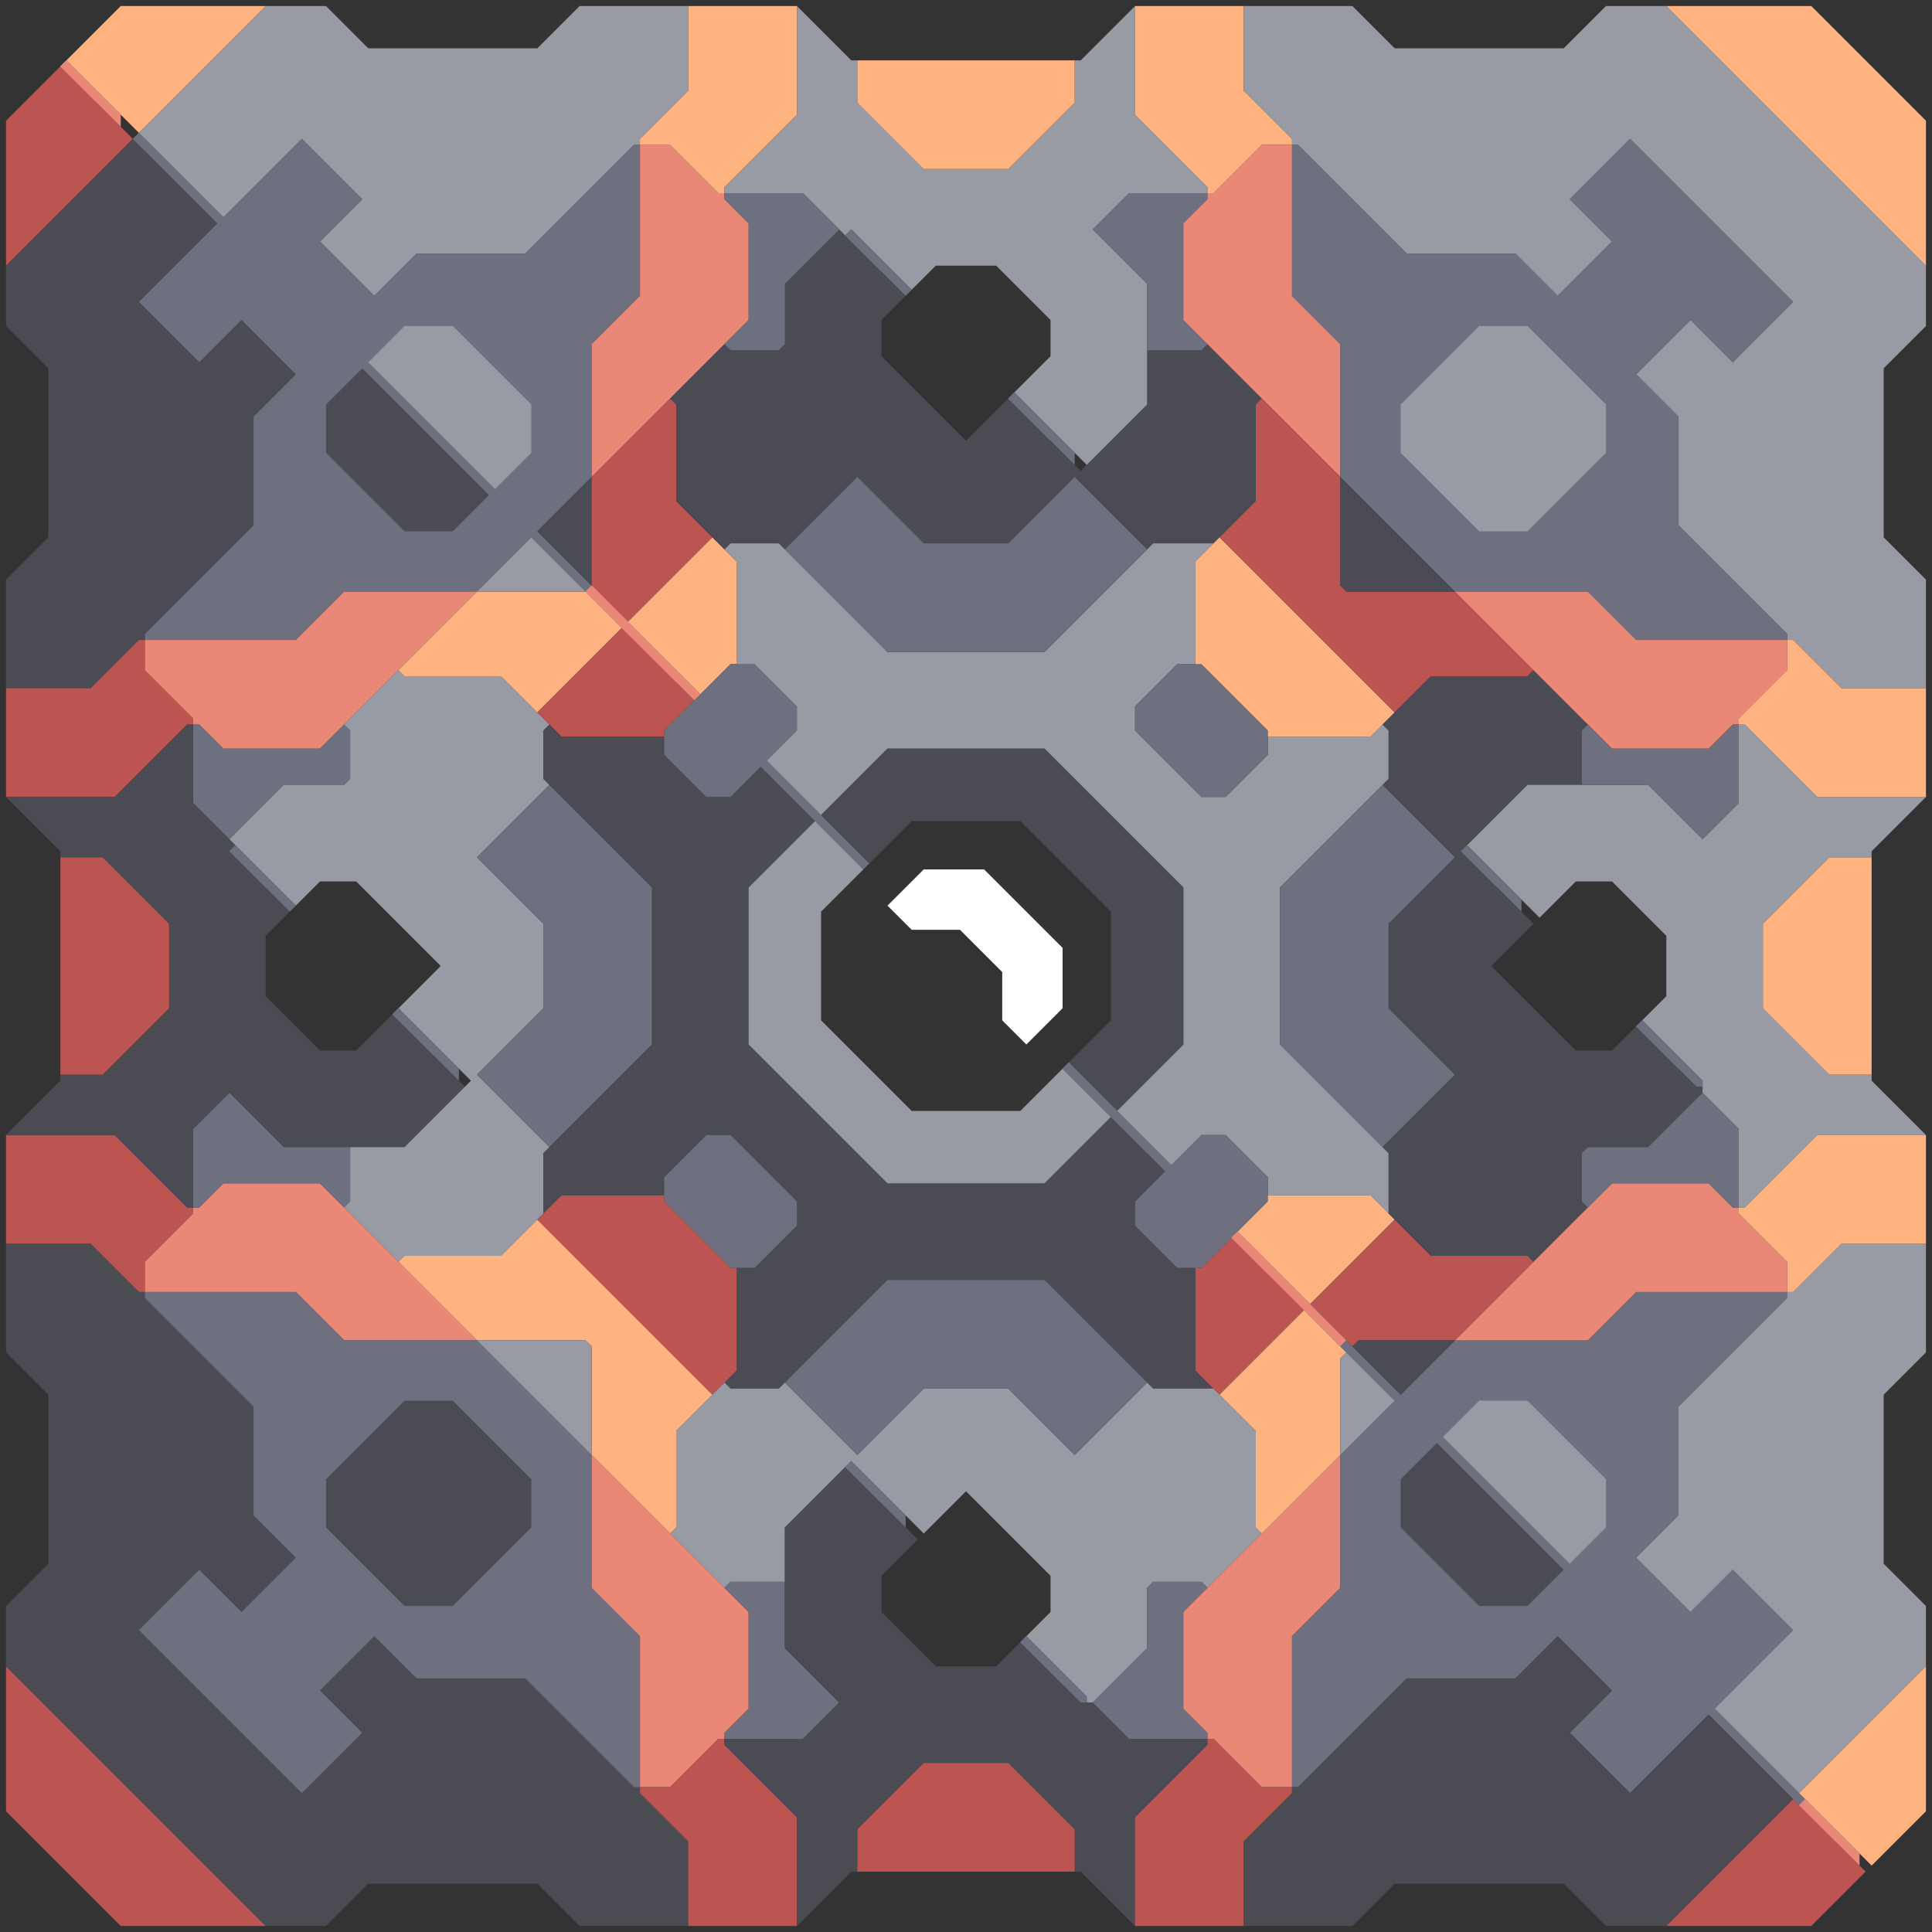 <svg xmlns="http://www.w3.org/2000/svg" width="160" height="160" style="fill-opacity:1;color-rendering:auto;color-interpolation:auto;text-rendering:auto;stroke:#000;stroke-linecap:square;stroke-miterlimit:10;shape-rendering:auto;stroke-opacity:1;fill:#000;stroke-dasharray:none;font-weight:400;stroke-width:1;font-family:&quot;Dialog&quot;;font-style:normal;stroke-linejoin:miter;font-size:12px;stroke-dashoffset:0;image-rendering:auto">
    <rect width="100%" height="100%" fill="#333333" stroke="none"/>
    <g style="stroke-linecap:round;fill:#bc5452;stroke:#bc5452">
        <path stroke="none" d="M.5 22V10L5 5.5l6 6Z" style="stroke:none"/>
    </g>
    <g stroke="none" style="stroke-linecap:round;fill:#4a4b53;stroke:#4a4b53">
        <path d="M.5 27v-5L11 11.5l7 7-6.5 6.5 5 5 3.5-3.5 4.5 4.5-3.5 3.5v9l-9 9v.5h-.5l-4 4h-7v-9L4 44.5v-14Z" style="stroke:none"/>
        <path d="M.5 66v-9h7l4-4h.5v2.5l4 4v.5h-.5l-6 6Zm0 37v-9h9l6 6h.5v.5l-4 4v2.5h-.5l-4-4Z" style="fill:#bc5452;stroke:none"/>
        <path d="M.5 112v-9h7l4 4h.5v.5l9 9v9l3.5 3.5-4.5 4.5-3.5-3.5-5 5L25 148.5l5-5-3.5-3.5 4.5-4.5 3.5 3.5h9l9 9h.5v.5l4 4v7h-9l-3.5-3.5h-14l-3.5 3.5h-5L.5 138v-5l3.5-3.5v-14Z" style="stroke:none"/>
        <path d="M22 159.5H10L.5 150v-12Z" style="fill:#bc5452;stroke:none"/>
        <path d="M.5 66h9l6-6h.5v6.5l3.5 3.5-.5.5 5 5-2 2v5l4.5 4.5h3l3-3 6 6-5 5h-10L19 90.5l-3 3v6.5h-.5l-6-6h-9L5 89.5V89h3.5l5.5-5.5v-7L8.5 71H5v-.5Z" style="stroke:none"/>
        <path d="m6 6.5-1-1 .5-.5.5.5Z" style="fill:#ea8878;stroke:none"/>
        <path d="M5 89V71h3.5l5.5 5.5v7L8.5 89Z" style="fill:#bc5452;stroke:none"/>
        <path d="M5.5 5 10 .5h12L11.5 11Z" style="fill:#feb380;stroke:none"/>
        <path d="m8 8.5-3-3 .5-.5L8 7.5Z" style="fill:#ea8878;stroke:none"/>
        <path d="m10 10.5-5-5 .5-.5L10 9.5Z" style="fill:#ea8878;stroke:none"/>
        <path d="m12 12.5-1-1 .5-.5.5.5Z" style="fill:#6e7080;stroke:none"/>
        <path d="M11.5 11 22 .5h5L30.5 4h14L48 .5h9v7l-4 4v.5h-.5l-9 9h-9L31 24.5 26.5 20l3.5-3.5-5-5-6.5 6.5Z" style="fill:#989aa4;stroke:none"/>
        <path d="m11.5 25 6.5-6.5-7-7 .5-.5 7 7 6.5-6.5 5 5-3.5 3.5 4.5 4.5 3.5-3.5h9l9-9h.5v12.5l-4 4v11L44.5 44l4.5 4.5-.5.5-4.5-4.5-4.5 4.5h-11l-4 4H12v-.5l9-9v-9l3.5-3.5-4.5-4.5-3.5 3.5Z" style="fill:#6e7080;stroke:none"/>
        <path d="M12 55.5V53h12.5l4-4h11l-13 13h-8l-2-2H16v-.5Zm0 51.5v-2.5l4-4v-.5h.5l2-2h8l13 13h-11l-4-4Z" style="fill:#ea8878;stroke:none"/>
        <path d="M12 107.5v-.5h12.5l4 4h11l9.5 9.5v11l4 4V148h-.5l-9-9h-9l-3.5-3.5-4.5 4.5 3.5 3.5-5 5L11.5 135l5-5 3.5 3.5 4.5-4.5-3.5-3.5v-9ZM18.5 62h8l2-2 .5.5v4l-.5.5h-5L19 69.5l-3-3V60h.5Zm-2 38H16v-6.5l3-3 4.5 4.5H29v4.5l-.5.5-2-2h-8Z" style="fill:#6e7080;stroke:none"/>
        <path d="m19 69.5 4.5-4.5h5l.5-.5v-4l-.5-.5 4.5-4.5.5.5h8l4 4-.5.5v4l.5.5-6 6 5.5 5.5v7L39.5 89l6 6-.5.5v5l-3.5 3.5h-8l-.5.5-4.5-4.5.5-.5V95h4.5l5.5-5.5-6-6 3.5-3.5-7-7h-3l-2 2Z" style="fill:#989aa4;stroke:none"/>
        <path d="m20 71.5-1-1 .5-.5.5.5Z" style="fill:#6e7080;stroke:none"/>
        <path d="m22 73.5-3-3 .5-.5 2.5 2.5Z" style="fill:#6e7080;stroke:none"/>
        <path d="m24.5 75-.5.5-5-5 .5-.5ZM27 33.5v4l6.5 6.5h4l3-3L30 30.5Zm0 89v4l6.5 6.5h4l6.5-6.5v-4l-6.5-6.5h-4Z" style="fill:#6e7080;stroke:none"/>
        <path d="M27 37.5v-4l3-3L40.5 41l-3 3h-4Zm0 89v-4l6.5-6.5h4l6.5 6.5v4l-6.5 6.5h-4Z" style="stroke:none"/>
        <path d="M30.5 30 41 40.5l3-3v-4L37.5 27h-4Z" style="fill:#6e7080;stroke:none"/>
        <path d="m30.5 30 3-3h4l6.5 6.5v4l-3 3Z" style="fill:#989aa4;stroke:none"/>
        <path d="m33.5 56-.5-.5 6.5-6.5h9l3 3-7 7-3-3Z" style="fill:#feb380;stroke:none"/>
        <path d="M34 85.5 32.5 84l.5-.5 1 1Z" style="fill:#6e7080;stroke:none"/>
        <path d="m33 104.5.5-.5h8l3-3L59 115.5l-3 3v8l-.5.5-6.5-6.5v-9l-.5-.5h-9Z" style="fill:#feb380;stroke:none"/>
        <path d="M36 87.5 32.5 84l.5-.5 3 3Z" style="fill:#6e7080;stroke:none"/>
        <path d="M38 89.5 32.5 84l.5-.5 5 5Z" style="fill:#6e7080;stroke:none"/>
        <path d="m39.5 49 4.5-4.5 4.5 4.5Z" style="fill:#989aa4;stroke:none"/>
        <path d="m39.5 71 6-6 8.5 8.5v13L45.5 95l-6-6 5.5-5.5v-7Z" style="fill:#6e7080;stroke:none"/>
        <path d="M39.5 111h9l.5.5v9Z" style="fill:#989aa4;stroke:none"/>
        <path d="m44.5 44 4.5-4.5v9Z" style="stroke:none"/>
        <path d="m44.5 59 7-7 6 6-2.5 2.5v.5h-8.5Z" style="fill:#bc5452;stroke:none"/>
        <path d="M46.5 61H55v1.5l3.5 3.5h2l2.5-2.5 4.5 4.5-5.5 5.5v13L73.5 98h13l5.5-5.5 4.5 4.5-2.5 2.5v2l3.5 3.5H99v8.5l1.5 1.5h-5l-9-9h-13l-9 9h-4l-.5-.5 1-1V105h1.5l3.5-3.5v-2L60.5 94h-2L55 97.5V99h-8.5l-1.5 1.5v-5l9-9v-13l-9-9v-4l.5-.5Z" style="stroke:none"/>
        <path d="m44.5 101 2-2H55v.5l5.5 5.5h.5v8.5l-2 2Z" style="fill:#bc5452;stroke:none"/>
        <path d="M49 39.5v-11l4-4V12h2.5l4 4h.5v.5l2 2v8Z" style="fill:#ea8878;stroke:none"/>
        <path d="M49 48.5v-9l6.5-6.5.5.5v8l3 3-7 7Z" style="fill:#bc5452;stroke:none"/>
        <path d="M50 50.5 48.5 49l.5-.5 1 1Zm12 83v8l-2 2v.5h-.5l-4 4H53v-12.5l-4-4v-11Z" style="fill:#ea8878;stroke:none"/>
        <path d="M52 52.5 48.5 49l.5-.5 3 3Z" style="fill:#ea8878;stroke:none"/>
        <path d="m52 51.5 7-7 2 2V55h-.5L58 57.5ZM53 12v-.5l4-4v-7h9v9l-6 6v.5h-.5l-4-4Z" style="fill:#feb380;stroke:none"/>
        <path d="M54 54.5 48.5 49l.5-.5 5 5Z" style="fill:#ea8878;stroke:none"/>
        <path d="M53 148.5v-.5h2.5l4-4h.5v.5l6 6v9h-9v-7Z" style="fill:#bc5452;stroke:none"/>
        <path d="M56 56.5 48.5 49l.5-.5 7 7Z" style="fill:#ea8878;stroke:none"/>
        <path d="M55 62.5v-2l5.5-5.5h2l3.5 3.5v2L63.5 63l8.5 8.5-.5.5-8.5-8.5-2.5 2.5h-2Zm0 37v-2l3.5-3.5h2l5.5 5.5v2l-3.5 3.5h-2Z" style="fill:#6e7080;stroke:none"/>
        <path d="M56 41.5v-8l-.5-.5 4.5-4.5.5.5h4l.5-.5v-5l4.5-4.5 5.5 5.5-2 2v3l7 7 3.5-3.5 6 6 5.5-5.5V29h4.5l.5-.5 4.5 4.5-.5.5v8l-3.5 3.5h-5l-.5.5-6-6-5.5 5.5h-7L71 39.5l-6 6-.5-.5h-4l-.5.5Z" style="stroke:none"/>
        <path d="m55.5 127 .5-.5v-8l4-4 .5.5h4l.5-.5 6 6 5.5-5.5h7l5.5 5.5 6-6 .5.5h5l3.5 3.5v8l.5.5-4.5 4.5-.5-.5h-4l-.5.5v5l-4.5 4.5H90v-.5l-5-5 2-2v-3l-7-7-3.5 3.5-6-6-5.5 5.5v4.5h-4.5l-.5.5Z" style="fill:#989aa4;stroke:none"/>
        <path d="m57.5 58-9-9 .5-.5 9 9Z" style="fill:#ea8878;stroke:none"/>
        <path d="M60 16v-.5l6-6v-9L70.5 5h.5v3.5l5.5 5.5h7L89 8.5V5h.5L94 .5v9l6 6v.5h-6.5l-3 3 4.5 4.5v10l-5 5-6-6 3-3v-3L82.5 22h-5l-2 2-5-5-.5.5-3.5-3.5Z" style="fill:#989aa4;stroke:none"/>
        <path d="M60 16.5V16h6.5l3 3-4.5 4.5v5l-.5.5h-4l-.5-.5 2-2v-8Z" style="fill:#6e7080;stroke:none"/>
        <path d="m60 45.5.5-.5h4l9 9h13l9-9h5L99 46.5V55h-1.5L94 58.5v2l5.5 5.5h2l3.5-3.5V61h8.5l1-1 .5.5v4l-9 9v13l9 9v5l-1.5-1.5H105v-1.5l-3.5-3.5h-2L97 96.5 92.5 92l5.5-5.5v-13L86.5 62h-13L68 67.5 63.5 63l2.5-2.5v-2L62.5 55H61v-8.5Z" style="fill:#989aa4;stroke:none"/>
        <path d="m60 131.5.5-.5H65v5.5l4.5 4.5-3 3H60v-.5l2-2v-8Z" style="fill:#6e7080;stroke:none"/>
        <path d="M60 144.5v-.5h6.5l3-3-4.5-4.5v-10l5-5 6 6-3 3v3l4.5 4.5h5l2-2 5 5h1l3 3h6.5v.5l-6 6v9l-4.5-4.5H89v-3.5l-5.5-5.5h-7l-5.5 5.5v3.5h-.5l-4.5 4.5v-9Z" style="stroke:none"/>
        <path d="M62 86.5v-13l5.5-5.5 4 4-3.5 3.5v9l7.5 7.5h9l3.5-3.5 4 4-5.5 5.5h-13Z" style="fill:#989aa4;stroke:none"/>
        <path d="m65 45.5 6-6 5.5 5.5h7l5.5-5.5 6 6-8.5 8.5h-13Zm0 69 8.5-8.5h13l8.5 8.5-6 6-5.5-5.5h-7l-5.5 5.5Z" style="fill:#6e7080;stroke:none"/>
        <path d="m68 67.5 5.5-5.5h13L98 73.5v13L92.5 92l-4-4 3.5-3.5v-9L84.5 68h-9L72 71.5Z" style="stroke:none"/>
        <path d="m71 20.5-1-1 .5-.5.5.5Zm0 102-1-1 .5-.5.5.5Z" style="fill:#6e7080;stroke:none"/>
        <path d="M71 8.5V5h18v3.5L83.5 14h-7Z" style="fill:#feb380;stroke:none"/>
        <path d="M71 155v-3.5l5.5-5.5h7l5.5 5.5v3.5Z" style="fill:#bc5452;stroke:none"/>
        <path d="m73 22.5-3-3 .5-.5 2.5 2.5Zm0 102-3-3 .5-.5 2.5 2.5Z" style="fill:#6e7080;stroke:none"/>
        <path d="m75.5 24-.5.5-5-5 .5-.5Z" style="fill:#6e7080;stroke:none"/>
        <path d="m73.5 75 3-3h5l6.5 6.5v5l-3 3-2-2v-4L79.5 77h-4Z" style="fill:#fff;stroke:none"/>
        <path d="m75 126.5-5-5 .5-.5 4.5 4.5Zm10-92L83.5 33l.5-.5 1 1Zm1 103-1.5-1.5.5-.5 1 1Z" style="fill:#6e7080;stroke:none"/>
        <path d="M87 36.5 83.5 33l.5-.5 3 3Zm1 103-3.5-3.5.5-.5 3 3Z" style="fill:#6e7080;stroke:none"/>
        <path d="M89 38.5 83.5 33l.5-.5 5 5Zm0 51-1-1 .5-.5.5.5Zm1 51.5h-.5l-5-5 .5-.5 5 5Z" style="fill:#6e7080;stroke:none"/>
        <path d="m91 91.5-3-3 .5-.5 2.5 2.5ZM90.5 19l3-3h6.5v.5l-2 2v8l2 2-.5.5H95v-5.5Zm0 122 4.5-4.5v-5l.5-.5h4l.5.5-2 2v8l2 2v.5h-6.5Z" style="fill:#6e7080;stroke:none"/>
        <path d="m93 93.5-5-5 .5-.5 4.5 4.5Z" style="fill:#6e7080;stroke:none"/>
        <path d="M94 9.5v-9h9v7l4 4v.5h-2.5l-4 4h-.5v-.5Z" style="fill:#feb380;stroke:none"/>
        <path d="M94 60.5v-2l3.5-3.5h2l5.5 5.5v2l-3.5 3.5h-2Zm1 35-7-7 .5-.5 6.5 6.5Z" style="fill:#6e7080;stroke:none"/>
        <path d="M94 101.5v-2l2.5-2.5-8.5-8.5.5-.5 8.5 8.5 2.5-2.5h2l3.5 3.5v2l-5.5 5.5h-2Z" style="fill:#6e7080;stroke:none"/>
        <path d="M98 26.5v-8l2-2V16h.5l4-4h2.5v12.5l4 4v11Zm0 115v-8l13-13v11l-4 4V148h-2.5l-4-4h-.5v-.5Z" style="fill:#ea8878;stroke:none"/>
        <path d="M99.5 55H99v-8.5l2-2L115.5 59l-2 2H105v-.5Z" style="fill:#feb380;stroke:none"/>
        <path d="M99 113.5V105h.5l2.5-2.5 6 6-7 7Zm5.5 34.5h2.5v.5l-4 4v7h-9v-9l6-6v-.5h.5ZM101 44.5l3-3v-8l.5-.5 6.5 6.5v9l.5.5h9l6.5 6.5-.5.5h-8l-3 3Z" style="fill:#bc5452;stroke:none"/>
        <path d="m101 115.5 7-7 3.5 3.5-.5.5v8l-6.5 6.5-.5-.5v-8Z" style="fill:#feb380;stroke:none"/>
        <path d="m103 103.5-1-1 .5-.5.5.5Z" style="fill:#ea8878;stroke:none"/>
        <path d="M103 7.5v-7h9l3.5 3.5h14L133 .5h5L159.5 22v5l-3.5 3.5v14l3.5 3.5v9h-7l-4-4h-.5v-.5l-9-9v-9l-3.5-3.5 4.5-4.5 3.5 3.5 5-5L135 11.5l-5 5 3.5 3.5-4.5 4.5-3.5-3.5h-9l-9-9h-.5v-.5Z" style="fill:#989aa4;stroke:none"/>
        <path d="m102.5 102 2.5-2.5V99h8.5l2 2-7 7Z" style="fill:#feb380;stroke:none"/>
        <path d="m105 105.5-3-3 .5-.5 2.5 2.5Z" style="fill:#ea8878;stroke:none"/>
        <path d="M106 86.5v-13l8.5-8.5 6 6-5.5 5.5v7l5.5 5.5-6 6Z" style="fill:#6e7080;stroke:none"/>
        <path d="m107 107.5-5-5 .5-.5 4.5 4.5Z" style="fill:#ea8878;stroke:none"/>
        <path d="M116.5 21h9l3.5 3.5 4.5-4.5-3.5-3.5 5-5L148.5 25l-5 5-3.5-3.5-4.5 4.5 3.5 3.5v9l9 9v.5h-12.5l-4-4h-11l-9.5-9.5v-11l-4-4V12h.5Zm-9 127h-.5v-12.5l4-4v-11l4.5-4.5-4.5-4.5.5-.5 4.5 4.5 4.5-4.5h11l4-4H148v.5l-9 9v9l-3.5 3.5 4.5 4.5 3.5-3.5 5 5-6.5 6.5 7.5 7.5-.5.5-7.5-7.5-6.5 6.5-5-5 3.5-3.5-4.5-4.5-3.5 3.5h-9Z" style="fill:#6e7080;stroke:none"/>
        <path d="m109 109.5-7-7 .5-.5 6.5 6.5Z" style="fill:#ea8878;stroke:none"/>
        <path d="m108.5 108 7-7 3 3h8l.5.5-6.5 6.5h-8l-.5.5Z" style="fill:#bc5452;stroke:none"/>
        <path d="m111.5 111-.5.5-9-9 .5-.5Z" style="fill:#ea8878;stroke:none"/>
        <path d="M120.5 49h-9l-.5-.5v-9Z" style="stroke:none"/>
        <path d="m115.5 116-4.5 4.5v-8l.5-.5Z" style="fill:#989aa4;stroke:none"/>
        <path d="M112 159.5h-9v-7l4-4v-.5h.5l9-9h9l3.5-3.5 4.5 4.5-3.5 3.5 5 5 6.5-6.5 7 7-10.5 10.5h-5l-3.5-3.5h-14Zm0-48 .5-.5h8l-4.5 4.5Z" style="stroke:none"/>
        <path d="M116 33.5v4l6.5 6.5h4l6.5-6.5v-4l-6.5-6.5h-4Z" style="fill:#6e7080;stroke:none"/>
        <path d="m114.5 65 .5-.5v-4l-.5-.5 4-4h8l.5-.5 4.5 4.5-.5.5V65h-4.5l-5.5 5.5 6 6-3.5 3.5 7 7h3l2-2 5 5h.5v.5l-4.5 4.5h-5l-.5.5v4l.5.5-4.5 4.5-.5-.5h-8l-3.5-3.5v-5l-.5-.5 6-6-5.5-5.5v-7l5.5-5.5Z" style="stroke:none"/>
        <path d="M116 122.5v4l6.5 6.5h4l3-3-10.5-10.5Z" style="fill:#6e7080;stroke:none"/>
        <path d="M116 37.5v-4l6.5-6.5h4l6.5 6.5v4l-6.5 6.5h-4Z" style="fill:#989aa4;stroke:none"/>
        <path d="M116 126.5v-4l3-3 10.5 10.5-3 3h-4Z" style="stroke:none"/>
        <path d="m119.5 119 10.5 10.5 3-3v-4l-6.5-6.5h-4Z" style="fill:#6e7080;stroke:none"/>
        <path d="m119.5 119 3-3h4l6.5 6.5v4l-3 3Z" style="fill:#989aa4;stroke:none"/>
        <path d="M120.5 49h11l4 4H148v2.5l-4 4v.5h-.5l-2 2h-8Z" style="fill:#ea8878;stroke:none"/>
        <path d="m122 71.5-1-1 .5-.5.5.5Z" style="fill:#6e7080;stroke:none"/>
        <path d="m120.5 111 13-13h8l2 2h.5v.5l4 4v2.5h-12.5l-4 4Z" style="fill:#ea8878;stroke:none"/>
        <path d="m121.5 70 5-5h10l4.5 4.5 3-3V60h.5l6 6h9l-4.5 4.5v.5h-3.5l-5.5 5.5v7l5.5 5.5h3.5v.5l4.5 4.5h-9l-6 6h-.5v-6.5l-3-3v-1l-5-5 2-2v-5l-4.5-4.5h-3l-3 3Z" style="fill:#989aa4;stroke:none"/>
        <path d="m124 73.5-3-3 .5-.5 2.5 2.5Z" style="fill:#6e7080;stroke:none"/>
        <path d="m126 75.5-5-5 .5-.5 4.5 4.5Zm7.5-13.5h8l2-2h.5v6.5l-3 3-4.5-4.5H131v-4.5l.5-.5Zm-2 38-.5-.5v-4l.5-.5h5l4.5-4.5 3 3v6.5h-.5l-2-2h-8Zm5.5-13.5-1.5-1.5.5-.5 1 1Z" style="fill:#6e7080;stroke:none"/>
        <path d="m135.5 129 3.5-3.5v-9l9-9v-.5h.5l4-4h7v9l-3.5 3.5v14l3.5 3.5v5L149 148.5l-7-7 6.5-6.5-5-5-3.5 3.5Z" style="fill:#989aa4;stroke:none"/>
        <path d="M138 .5h12l9.5 9.5v12Z" style="fill:#feb380;stroke:none"/>
        <path d="m139 88.5-3.5-3.5.5-.5 3 3Z" style="fill:#6e7080;stroke:none"/>
        <path d="M141 90h-.5l-5-5 .5-.5 5 5Z" style="fill:#6e7080;stroke:none"/>
        <path d="M144.5 60h-.5v-.5l4-4V53h.5l4 4h7v9h-9Zm-.5 40.5v-.5h.5l6-6h9v9h-7l-4 4h-.5v-2.5Zm2-17v-7l5.5-5.5h3.5v18h-3.5Z" style="fill:#feb380;stroke:none"/>
        <path d="m154.5 155-4.5 4.5h-12l10.5-10.5Z" style="fill:#bc5452;stroke:none"/>
        <path d="m149 148.5 10.5-10.5v12l-4.5 4.5Z" style="fill:#feb380;stroke:none"/>
        <path d="m150 150.5-1-1 .5-.5.5.5Z" style="fill:#ea8878;stroke:none"/>
        <path d="m152 152.5-3-3 .5-.5 2.5 2.5Z" style="fill:#ea8878;stroke:none"/>
        <path d="m154 154.5-5-5 .5-.5 4.5 4.5Z" style="fill:#ea8878;stroke:none"/>
    </g>
</svg>
